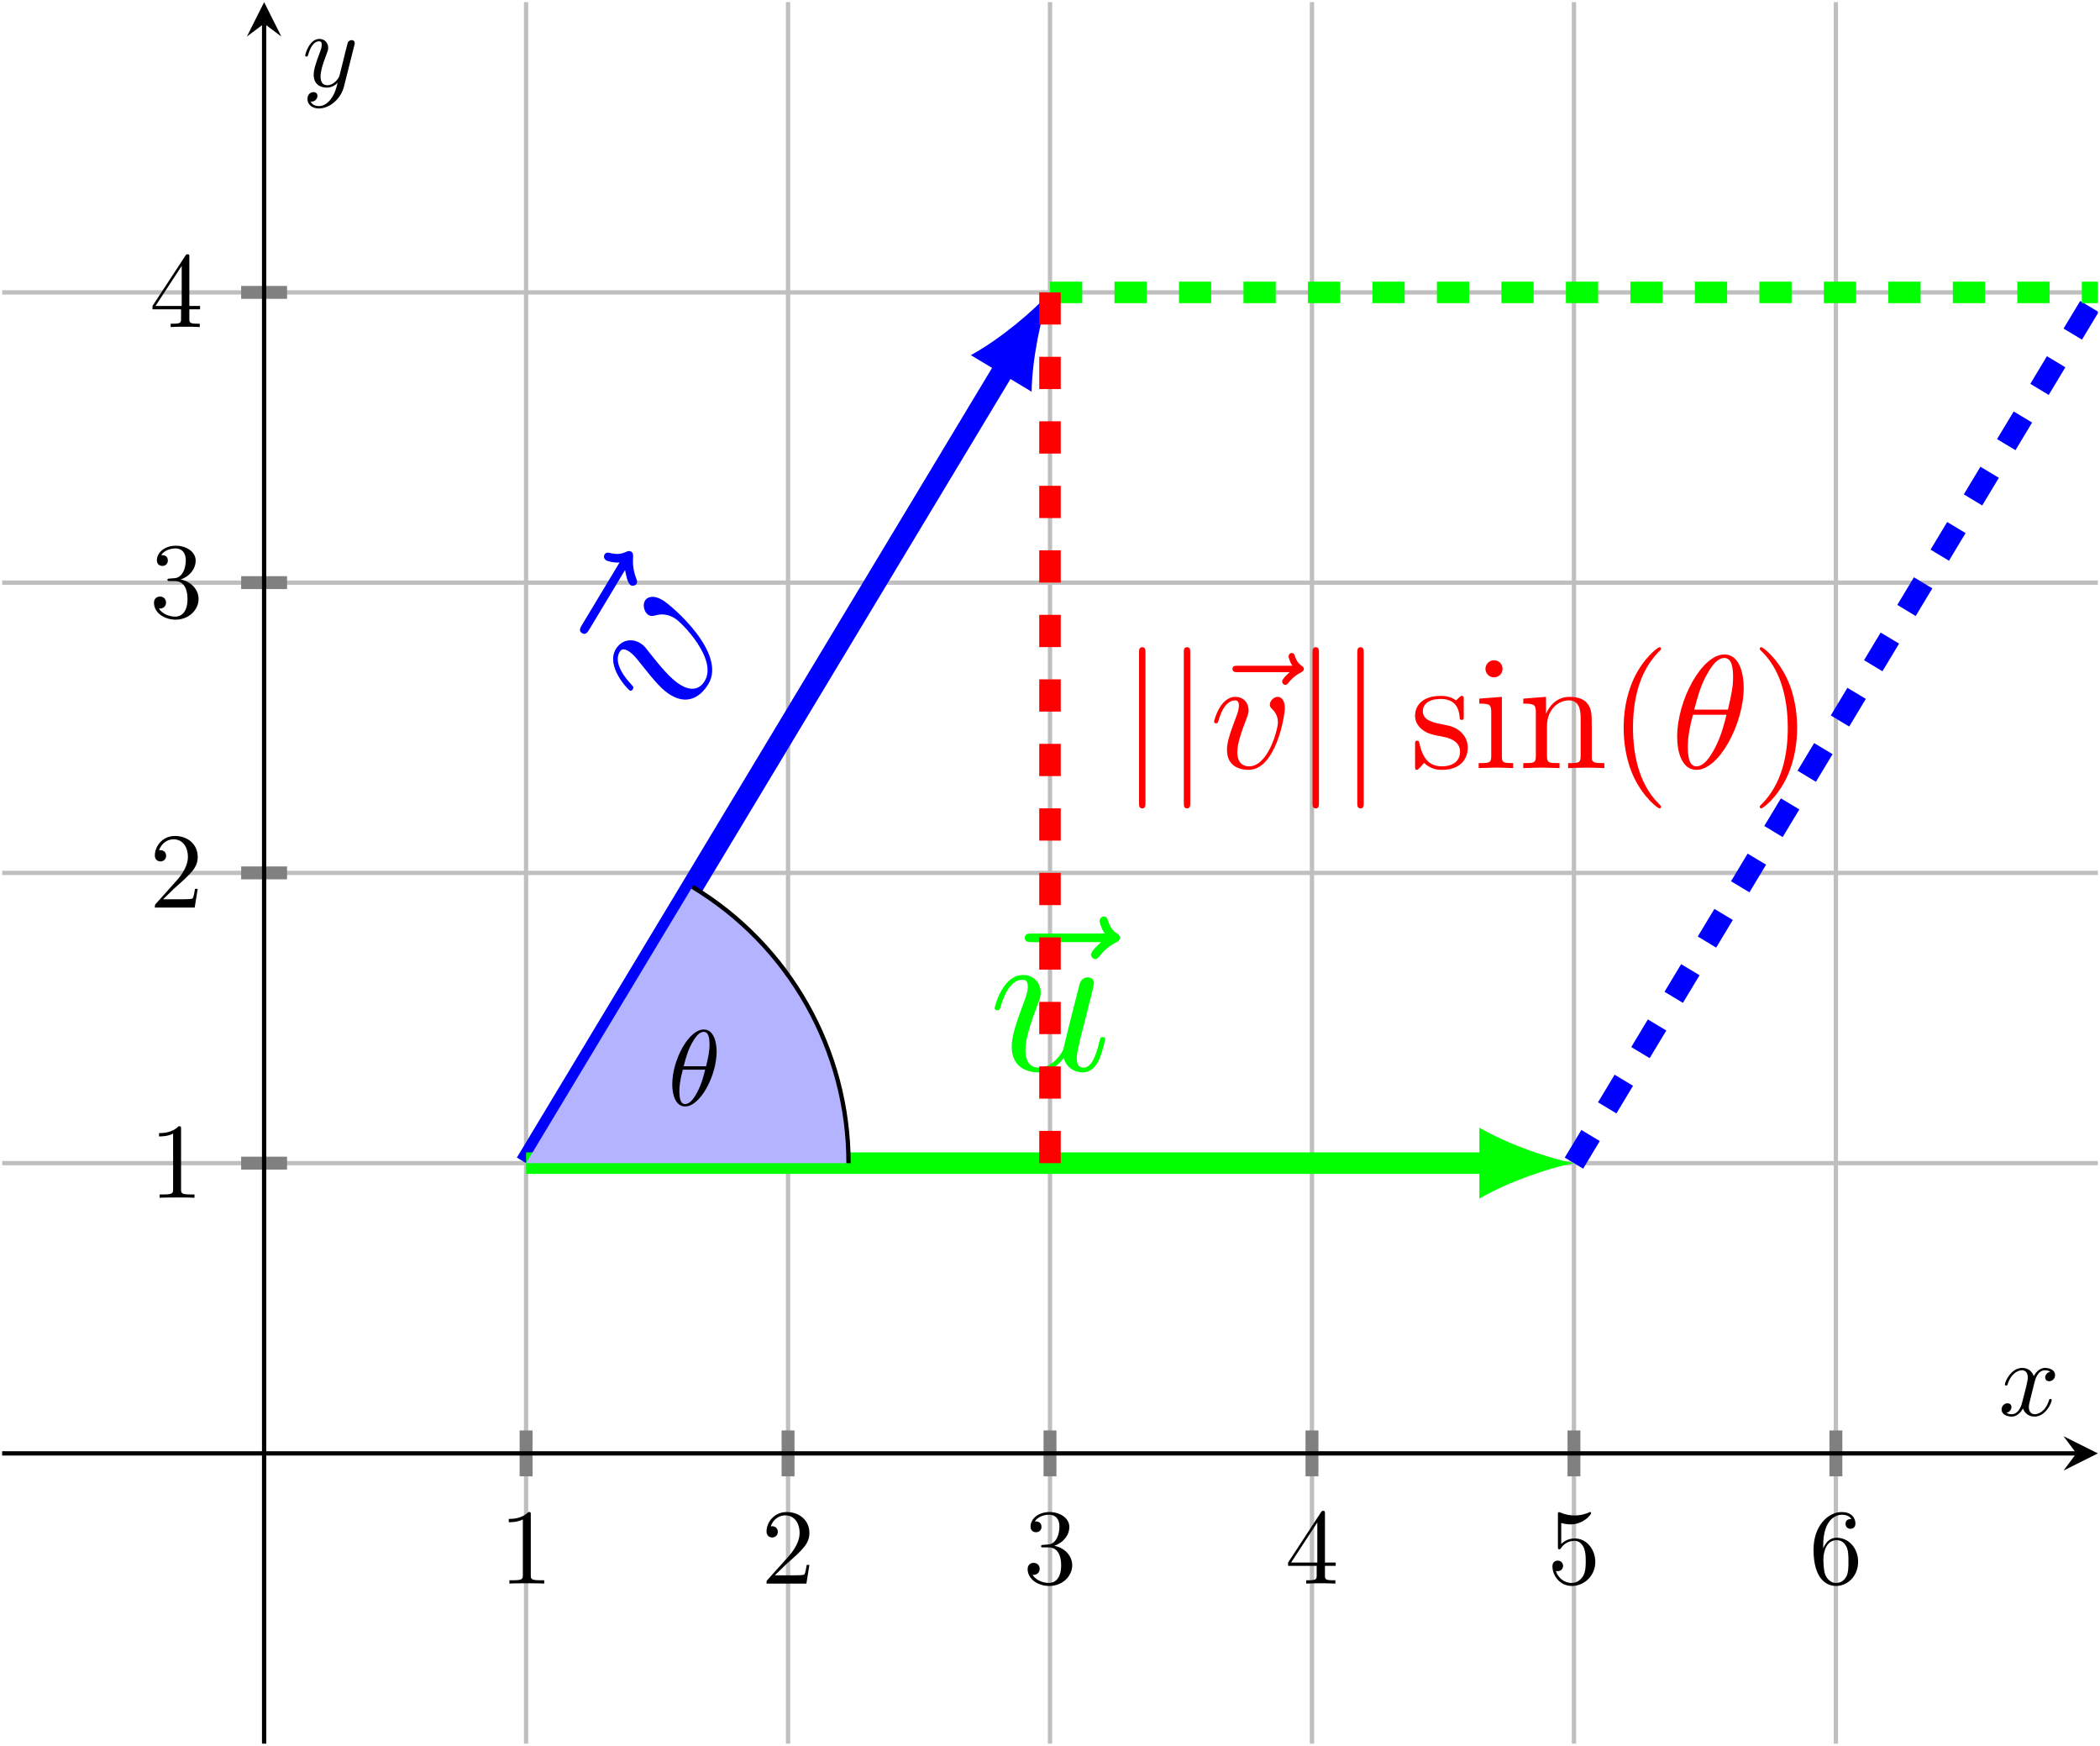 <?xml version='1.0' encoding='UTF-8'?>
<!-- This file was generated by dvisvgm 3.2.2 -->
<svg version='1.1' xmlns='http://www.w3.org/2000/svg' xmlns:xlink='http://www.w3.org/1999/xlink' width='291.998pt' height='242.68pt' viewBox='0 -161.787 194.665 161.787'>
<defs>
<clipPath id='clip1'>
<path d='M.199 .199H194.469V161.59H.199Z'/>
</clipPath>
</defs>
<g id='page1'>
<g transform='matrix(1 0 0 -1 0 0)'>
<path d='M48.766 .199V161.59M73.051 .199V161.59M97.332 .199V161.59M121.617 .199V161.59M145.902 .199V161.59M170.184 .199V161.59' stroke='#bfbfbf' fill='none' stroke-width='.399' stroke-miterlimit='10'/>
<path d='M.199 53.996H194.469M.199 80.894H194.469M.199 107.793H194.469M.199 134.691H194.469' stroke='#bfbfbf' fill='none' stroke-width='.399' stroke-miterlimit='10'/>
<path d='M48.766 24.973V29.223M73.051 24.973V29.223M97.332 24.973V29.223M121.617 24.973V29.223M145.902 24.973V29.223M170.184 24.973V29.223' stroke='#808080' fill='none' stroke-width='1.196' stroke-miterlimit='10'/>
<path d='M22.355 53.996H26.609M22.355 80.894H26.609M22.355 107.793H26.609M22.355 134.691H26.609' stroke='#808080' fill='none' stroke-width='1.196' stroke-miterlimit='10'/>
<path d='M.199 27.098H192.477' stroke='#000' fill='none' stroke-width='.399' stroke-miterlimit='10'/>
<path d='M194.469 27.098L191.282 28.691L192.477 27.098L191.282 25.504'/>
<path d='M24.484 .199V159.598' stroke='#000' fill='none' stroke-width='.399' stroke-miterlimit='10'/>
<path d='M24.484 161.59L22.887 158.403L24.484 159.598L26.078 158.403'/>
<path d='M49.203 21.404C49.203 21.643 49.203 21.663 48.974 21.663C48.356 21.026 47.48 21.026 47.161 21.026V20.717C47.361 20.717 47.948 20.717 48.466 20.976V15.818C48.466 15.459 48.436 15.34 47.54 15.34H47.221V15.031C47.57 15.061 48.436 15.061 48.834 15.061C49.233 15.061 50.099 15.061 50.447 15.031V15.34H50.129C49.233 15.34 49.203 15.449 49.203 15.818V21.404Z'/>
<path d='M71.824 15.798L72.879 16.824C74.433 18.198 75.03 18.736 75.03 19.731C75.03 20.867 74.134 21.663 72.919 21.663C71.794 21.663 71.057 20.747 71.057 19.861C71.057 19.303 71.555 19.303 71.585 19.303C71.754 19.303 72.102 19.423 72.102 19.831C72.102 20.09 71.923 20.349 71.575 20.349C71.495 20.349 71.475 20.349 71.445 20.339C71.674 20.986 72.212 21.355 72.79 21.355C73.696 21.355 74.124 20.548 74.124 19.731C74.124 18.935 73.626 18.148 73.078 17.531L71.166 15.399C71.057 15.29 71.057 15.27 71.057 15.031H74.751L75.03 16.764H74.781C74.731 16.465 74.662 16.027 74.562 15.878C74.493 15.798 73.835 15.798 73.616 15.798H71.824Z'/>
<path d='M97.73 18.536C98.547 18.805 99.124 19.502 99.124 20.289C99.124 21.106 98.248 21.663 97.292 21.663C96.286 21.663 95.529 21.066 95.529 20.309C95.529 19.98 95.748 19.791 96.037 19.791C96.346 19.791 96.545 20.01 96.545 20.299C96.545 20.797 96.077 20.797 95.928 20.797C96.236 21.285 96.894 21.414 97.252 21.414C97.66 21.414 98.208 21.195 98.208 20.299C98.208 20.179 98.188 19.602 97.929 19.164C97.63 18.686 97.292 18.656 97.043 18.646C96.963 18.636 96.724 18.616 96.655 18.616C96.575 18.606 96.505 18.596 96.505 18.497C96.505 18.387 96.575 18.387 96.744 18.387H97.182C97.999 18.387 98.367 17.71 98.367 16.734C98.367 15.379 97.68 15.091 97.242 15.091C96.814 15.091 96.067 15.26 95.718 15.848C96.067 15.798 96.376 16.017 96.376 16.395C96.376 16.754 96.107 16.953 95.818 16.953C95.579 16.953 95.26 16.814 95.26 16.375C95.26 15.469 96.186 14.812 97.272 14.812C98.487 14.812 99.393 15.718 99.393 16.734C99.393 17.55 98.766 18.327 97.73 18.536Z'/>
<path d='M122.053 16.674V15.808C122.053 15.449 122.033 15.34 121.296 15.34H121.087V15.031C121.495 15.061 122.013 15.061 122.431 15.061C122.849 15.061 123.377 15.061 123.786 15.031V15.34H123.577C122.839 15.34 122.82 15.449 122.82 15.808V16.674H123.815V16.983H122.82V21.514C122.82 21.713 122.82 21.773 122.66 21.773C122.571 21.773 122.541 21.773 122.461 21.654L119.404 16.983V16.674H122.053ZM122.112 16.983H119.683L122.112 20.697V16.983Z'/>
<path d='M147.88 17.033C147.88 18.218 147.064 19.214 145.988 19.214C145.51 19.214 145.082 19.054 144.723 18.706V20.648C144.923 20.588 145.251 20.518 145.57 20.518C146.795 20.518 147.492 21.424 147.492 21.554C147.492 21.614 147.462 21.663 147.392 21.663C147.382 21.663 147.362 21.663 147.313 21.634C147.114 21.544 146.626 21.345 145.958 21.345C145.56 21.345 145.102 21.414 144.634 21.623C144.554 21.654 144.534 21.654 144.514 21.654C144.415 21.654 144.415 21.574 144.415 21.414V18.467C144.415 18.288 144.415 18.208 144.554 18.208C144.624 18.208 144.644 18.238 144.684 18.297C144.793 18.457 145.162 18.994 145.968 18.994C146.486 18.994 146.735 18.536 146.815 18.357C146.974 17.989 146.994 17.6 146.994 17.102C146.994 16.754 146.994 16.156 146.755 15.738C146.516 15.35 146.147 15.091 145.69 15.091C144.962 15.091 144.395 15.619 144.226 16.206C144.256 16.196 144.285 16.186 144.395 16.186C144.723 16.186 144.893 16.435 144.893 16.674S144.723 17.162 144.395 17.162C144.256 17.162 143.907 17.093 143.907 16.634C143.907 15.778 144.594 14.812 145.709 14.812C146.865 14.812 147.88 15.768 147.88 17.033Z'/>
<path d='M169.006 18.297V18.536C169.006 21.056 170.241 21.414 170.749 21.414C170.988 21.414 171.406 21.355 171.626 21.016C171.476 21.016 171.078 21.016 171.078 20.568C171.078 20.259 171.317 20.11 171.536 20.11C171.695 20.11 171.994 20.199 171.994 20.588C171.994 21.185 171.556 21.663 170.729 21.663C169.454 21.663 168.11 20.379 168.11 18.178C168.11 15.519 169.265 14.812 170.192 14.812C171.297 14.812 172.243 15.748 172.243 17.063C172.243 18.327 171.357 19.283 170.251 19.283C169.574 19.283 169.206 18.775 169.006 18.297ZM170.192 15.091C169.564 15.091 169.265 15.688 169.206 15.838C169.026 16.306 169.026 17.102 169.026 17.282C169.026 18.058 169.345 19.054 170.241 19.054C170.401 19.054 170.859 19.054 171.168 18.437C171.347 18.069 171.347 17.56 171.347 17.073C171.347 16.594 171.347 16.097 171.178 15.738C170.879 15.141 170.421 15.091 170.192 15.091Z'/>
<path d='M16.784 57.158C16.784 57.398 16.784 57.417 16.555 57.417C15.937 56.78 15.061 56.78 14.742 56.78V56.471C14.942 56.471 15.529 56.471 16.047 56.73V51.572C16.047 51.213 16.017 51.094 15.121 51.094H14.802V50.785C15.151 50.815 16.017 50.815 16.415 50.815C16.814 50.815 17.68 50.815 18.028 50.785V51.094H17.71C16.814 51.094 16.784 51.203 16.784 51.572V57.158Z'/>
<path d='M15.121 78.45L16.176 79.476C17.73 80.85 18.327 81.388 18.327 82.383C18.327 83.519 17.431 84.316 16.216 84.316C15.091 84.316 14.354 83.399 14.354 82.513C14.354 81.955 14.852 81.955 14.882 81.955C15.051 81.955 15.399 82.075 15.399 82.483C15.399 82.742 15.22 83.001 14.872 83.001C14.792 83.001 14.772 83.001 14.742 82.991C14.971 83.638 15.509 84.007 16.087 84.007C16.993 84.007 17.421 83.2 17.421 82.383C17.421 81.587 16.923 80.8 16.375 80.183L14.463 78.051C14.354 77.942 14.354 77.922 14.354 77.683H18.048L18.327 79.416H18.078C18.028 79.117 17.959 78.679 17.859 78.53C17.79 78.45 17.132 78.45 16.913 78.45H15.121Z'/>
<path d='M16.744 108.086C17.561 108.355 18.138 109.052 18.138 109.839C18.138 110.656 17.262 111.214 16.306 111.214C15.3 111.214 14.543 110.616 14.543 109.859C14.543 109.53 14.762 109.341 15.051 109.341C15.36 109.341 15.559 109.56 15.559 109.849C15.559 110.347 15.091 110.347 14.942 110.347C15.25 110.835 15.908 110.964 16.266 110.964C16.674 110.964 17.222 110.745 17.222 109.849C17.222 109.729 17.202 109.152 16.943 108.714C16.644 108.236 16.306 108.206 16.057 108.196C15.977 108.186 15.738 108.166 15.668 108.166C15.589 108.156 15.519 108.146 15.519 108.047C15.519 107.937 15.589 107.937 15.758 107.937H16.196C17.013 107.937 17.381 107.26 17.381 106.284C17.381 104.929 16.694 104.641 16.256 104.641C15.828 104.641 15.081 104.81 14.732 105.398C15.081 105.348 15.39 105.567 15.39 105.945C15.39 106.304 15.121 106.503 14.832 106.503C14.593 106.503 14.274 106.364 14.274 105.925C14.274 105.019 15.2 104.362 16.286 104.362C17.501 104.362 18.407 105.268 18.407 106.284C18.407 107.1 17.78 107.877 16.744 108.086Z'/>
<path d='M16.784 133.122V132.256C16.784 131.897 16.764 131.788 16.027 131.788H15.818V131.479C16.226 131.509 16.744 131.509 17.162 131.509C17.58 131.509 18.108 131.509 18.517 131.479V131.788H18.308C17.57 131.788 17.551 131.897 17.551 132.256V133.122H18.546V133.431H17.551V137.962C17.551 138.161 17.551 138.221 17.391 138.221C17.302 138.221 17.272 138.221 17.192 138.102L14.135 133.431V133.122H16.784ZM16.843 133.431H14.414L16.843 137.145V133.431Z'/>
<path d='M48.766 53.996L93.266 127.93' stroke='#00f' fill='none' stroke-width='1.993' stroke-miterlimit='10' clip-path='url(#clip1)'/>
<path d='M97.332 134.692C95.754 132.915 92.668 130.336 89.996 128.875L95.629 125.485C95.672 128.528 96.504 132.461 97.332 134.692' fill='#00f' clip-path='url(#clip1)'/>
<path d='M57.941 108.963C58.019 108.59 58.158 107.739 58.465 107.554C58.635 107.452 58.909 107.52 59.012 107.69C59.104 107.844 59.036 108.001 58.985 108.148C58.852 108.507 58.611 109.187 58.687 110.164C58.691 110.324 58.708 110.546 58.503 110.67C58.333 110.772 58.175 110.704 58.018 110.636C57.536 110.415 57.116 110.412 56.625 110.522C56.45 110.58 56.188 110.645 56.044 110.407C55.9 110.168 56.06 109.932 56.197 109.85C56.282 109.799 56.91 109.606 57.433 109.664L53.972 103.913C53.797 103.623 53.612 103.315 53.954 103.11C54.295 102.904 54.48 103.212 54.655 103.502L57.941 108.963Z' fill='#00f' clip-path='url(#clip1)'/>
<path d='M61.438 106.16C60.516 106.715 59.976 106.435 59.791 106.128C59.535 105.702 59.732 105.025 60.107 104.799C60.329 104.666 60.483 104.689 60.784 104.764C61.341 104.917 61.917 104.872 62.532 104.502C63.249 104.071 66.53 100.678 65.328 98.681C64.804 97.811 63.971 97.778 63.084 98.312C62.128 98.887 61.16 100.098 60.062 101.479C59.843 101.773 59.656 102.002 59.332 102.197C58.564 102.659 57.604 102.494 57.09 101.64C56.125 100.036 58.209 97.899 58.362 97.806C58.533 97.704 58.636 97.874 58.657 97.908C58.759 98.079 58.735 98.116 58.513 98.366C57.088 99.898 57.137 100.868 57.435 101.363C57.517 101.5 57.692 101.79 58.237 101.461C58.664 101.204 59.022 100.756 59.257 100.452C60.785 98.51 61.437 97.815 62.17 97.374C64.013 96.264 65.19 97.602 65.662 98.387C67.388 101.254 62.325 105.626 61.438 106.16Z' fill='#00f' clip-path='url(#clip1)'/>
<path d='M48.766 53.996H138.012' stroke='#0f0' fill='none' stroke-width='1.993' stroke-miterlimit='10' clip-path='url(#clip1)'/>
<path d='M145.902 53.996C143.562 54.434 139.765 55.75 137.133 57.285V50.707C139.765 52.242 143.562 53.559 145.902 53.996' fill='#0f0' clip-path='url(#clip1)'/>
<path d='M102.069 74.48C101.79 74.221 101.133 73.663 101.133 73.305C101.133 73.106 101.332 72.906 101.531 72.906C101.71 72.906 101.81 73.046 101.91 73.166C102.148 73.464 102.606 74.022 103.483 74.46C103.622 74.54 103.821 74.639 103.821 74.878C103.821 75.077 103.682 75.177 103.543 75.277C103.105 75.576 102.885 75.934 102.726 76.412C102.686 76.591 102.606 76.85 102.328 76.85C102.049 76.85 101.929 76.591 101.929 76.432C101.929 76.332 102.089 75.695 102.407 75.277H95.695C95.356 75.277 94.998 75.277 94.998 74.878S95.356 74.48 95.695 74.48H102.069Z' fill='#0f0' clip-path='url(#clip1)'/>
<path d='M98.602 63.744C98.821 62.928 99.518 62.41 100.374 62.41C101.071 62.41 101.529 62.868 101.848 63.505C102.187 64.222 102.446 65.437 102.446 65.477C102.446 65.677 102.266 65.677 102.207 65.677C102.008 65.677 101.988 65.597 101.928 65.318C101.649 64.202 101.27 62.848 100.434 62.848C100.016 62.848 99.817 63.107 99.817 63.764C99.817 64.202 100.056 65.139 100.215 65.836L100.773 67.987C100.832 68.286 101.032 69.042 101.111 69.341C101.211 69.799 101.41 70.556 101.41 70.676C101.41 71.034 101.131 71.213 100.832 71.213C100.733 71.213 100.215 71.194 100.056 70.516C99.677 69.062 98.801 65.577 98.562 64.521C98.542 64.441 97.745 62.848 96.291 62.848C95.255 62.848 95.056 63.744 95.056 64.481C95.056 65.597 95.614 67.17 96.132 68.545C96.371 69.142 96.47 69.421 96.47 69.799C96.47 70.696 95.833 71.432 94.837 71.432C92.945 71.432 92.208 68.545 92.208 68.365C92.208 68.166 92.407 68.166 92.447 68.166C92.646 68.166 92.666 68.206 92.766 68.525C93.264 70.257 94.02 70.994 94.777 70.994C94.957 70.994 95.275 70.975 95.275 70.337C95.275 69.859 95.056 69.281 94.937 68.983C94.2 67.011 93.782 65.776 93.782 64.8C93.782 62.908 95.156 62.41 96.231 62.41C97.546 62.41 98.263 63.306 98.602 63.744Z' fill='#0f0' clip-path='url(#clip1)'/>
<path d='M145.902 53.996L194.469 134.691' stroke='#00f' fill='none' stroke-width='1.993' stroke-miterlimit='10' stroke-dasharray='2.989 2.989' clip-path='url(#clip1)'/>
<path d='M97.332 134.691H194.469' stroke='#0f0' fill='none' stroke-width='1.993' stroke-miterlimit='10' stroke-dasharray='2.989 2.989' clip-path='url(#clip1)'/>
<path d='M97.332 53.996V134.691' stroke='#f00' fill='none' stroke-width='1.993' stroke-miterlimit='10' stroke-dasharray='2.989 2.989' clip-path='url(#clip1)'/>
<path d='M106.183 101.272C106.183 101.541 106.183 101.809 105.884 101.809C105.586 101.809 105.586 101.541 105.586 101.272V87.409C105.586 87.14 105.586 86.872 105.884 86.872C106.183 86.872 106.183 87.14 106.183 87.409V101.272ZM110.334 101.272C110.334 101.541 110.334 101.809 110.036 101.809S109.737 101.541 109.737 101.272V87.409C109.737 87.14 109.737 86.872 110.036 86.872S110.334 87.14 110.334 87.409V101.272Z' fill='#f00' clip-path='url(#clip1)'/>
<path d='M119.552 99.494C119.343 99.3 118.85 98.882 118.85 98.613C118.85 98.463 118.999 98.314 119.148 98.314C119.283 98.314 119.358 98.418 119.432 98.508C119.612 98.732 119.955 99.151 120.613 99.479C120.717 99.539 120.866 99.613 120.866 99.793C120.866 99.942 120.762 100.017 120.657 100.092C120.328 100.316 120.164 100.585 120.045 100.943C120.015 101.078 119.955 101.272 119.746 101.272C119.537 101.272 119.447 101.078 119.447 100.958C119.447 100.883 119.567 100.405 119.806 100.092H114.772C114.518 100.092 114.249 100.092 114.249 99.793C114.249 99.494 114.518 99.494 114.772 99.494H119.552Z' fill='#f00' clip-path='url(#clip1)'/>
<path d='M119.101 96.163C119.101 96.97 118.712 97.208 118.443 97.208C118.07 97.208 117.712 96.82 117.712 96.492C117.712 96.297 117.786 96.208 117.951 96.043C118.264 95.745 118.458 95.356 118.458 94.818C118.458 94.191 117.547 90.77 115.799 90.77C115.037 90.77 114.694 91.293 114.694 92.07C114.694 92.906 115.097 93.997 115.56 95.237C115.665 95.491 115.74 95.7 115.74 95.984C115.74 96.656 115.262 97.208 114.515 97.208C113.111 97.208 112.543 95.043 112.543 94.908C112.543 94.759 112.692 94.759 112.722 94.759C112.872 94.759 112.887 94.789 112.961 95.028C113.394 96.536 114.037 96.88 114.47 96.88C114.589 96.88 114.843 96.88 114.843 96.402C114.843 96.028 114.694 95.625 114.589 95.356C113.932 93.623 113.738 92.936 113.738 92.294C113.738 90.681 115.052 90.442 115.74 90.442C118.249 90.442 119.101 95.386 119.101 96.163Z' fill='#f00' clip-path='url(#clip1)'/>
<path d='M122.264 101.272C122.264 101.541 122.264 101.809 121.965 101.809C121.667 101.809 121.667 101.541 121.667 101.272V87.409C121.667 87.14 121.667 86.872 121.965 86.872C122.264 86.872 122.264 87.14 122.264 87.409V101.272ZM126.415 101.272C126.415 101.541 126.415 101.809 126.117 101.809C125.818 101.809 125.818 101.541 125.818 101.272V87.409C125.818 87.14 125.818 86.872 126.117 86.872C126.415 86.872 126.415 87.14 126.415 87.409V101.272Z' fill='#f00' clip-path='url(#clip1)'/>
<path d='M133.789 93.504C134.118 93.444 135.343 93.205 135.343 92.13C135.343 91.368 134.82 90.77 133.655 90.77C132.4 90.77 131.862 91.622 131.578 92.892C131.534 93.086 131.519 93.145 131.369 93.145C131.175 93.145 131.175 93.041 131.175 92.772V90.8C131.175 90.546 131.175 90.442 131.339 90.442C131.414 90.442 131.429 90.457 131.713 90.74C131.743 90.77 131.743 90.8 132.011 91.084C132.669 90.457 133.341 90.442 133.655 90.442C135.373 90.442 136.06 91.443 136.06 92.518C136.06 93.31 135.612 93.758 135.432 93.937C134.94 94.415 134.357 94.535 133.73 94.654C132.893 94.818 131.892 95.013 131.892 95.879C131.892 96.402 132.28 97.014 133.565 97.014C135.208 97.014 135.283 95.67 135.313 95.207C135.328 95.073 135.462 95.073 135.492 95.073C135.686 95.073 135.686 95.147 135.686 95.431V96.94C135.686 97.194 135.686 97.298 135.522 97.298C135.447 97.298 135.417 97.298 135.223 97.119C135.178 97.059 135.029 96.925 134.969 96.88C134.402 97.298 133.789 97.298 133.565 97.298C131.743 97.298 131.175 96.297 131.175 95.461C131.175 94.938 131.414 94.52 131.817 94.191C132.295 93.803 132.714 93.713 133.789 93.504ZM139.22 97.208L137.129 97.044V96.581C138.1 96.581 138.234 96.492 138.234 95.76V91.741C138.234 91.069 138.07 91.069 137.069 91.069V90.606C137.547 90.621 138.353 90.651 138.712 90.651C139.235 90.651 139.758 90.621 140.266 90.606V91.069C139.28 91.069 139.22 91.144 139.22 91.726V97.208ZM139.28 99.808C139.28 100.286 138.906 100.599 138.488 100.599C138.025 100.599 137.696 100.196 137.696 99.808C137.696 99.404 138.025 99.016 138.488 99.016C138.906 99.016 139.28 99.33 139.28 99.808ZM142.37 95.745V91.741C142.37 91.069 142.206 91.069 141.205 91.069V90.606C141.728 90.621 142.49 90.651 142.893 90.651C143.282 90.651 144.059 90.621 144.566 90.606V91.069C143.565 91.069 143.401 91.069 143.401 91.741V94.49C143.401 96.043 144.462 96.88 145.418 96.88C146.359 96.88 146.523 96.073 146.523 95.222V91.741C146.523 91.069 146.359 91.069 145.358 91.069V90.606C145.881 90.621 146.643 90.651 147.046 90.651C147.434 90.651 148.211 90.621 148.719 90.606V91.069C147.942 91.069 147.569 91.069 147.554 91.517V94.37C147.554 95.655 147.554 96.118 147.091 96.656C146.882 96.91 146.389 97.208 145.522 97.208C144.432 97.208 143.73 96.566 143.312 95.64V97.208L141.205 97.044V96.581C142.251 96.581 142.37 96.477 142.37 95.745ZM153.974 87.021C153.974 87.066 153.974 87.096 153.721 87.349C151.853 89.232 151.375 92.055 151.375 94.34C151.375 96.94 151.943 99.539 153.78 101.406C153.974 101.585 153.974 101.615 153.974 101.66C153.974 101.765 153.915 101.809 153.825 101.809C153.676 101.809 152.331 100.794 151.45 98.897C150.688 97.253 150.509 95.595 150.509 94.34C150.509 93.175 150.673 91.368 151.495 89.68C152.391 87.843 153.676 86.872 153.825 86.872C153.915 86.872 153.974 86.916 153.974 87.021Z' fill='#f00' clip-path='url(#clip1)'/>
<path d='M161.639 98.075C161.639 99.061 161.37 101.137 159.846 101.137C157.77 101.137 155.47 96.925 155.47 93.504C155.47 92.1 155.903 90.442 157.262 90.442C159.368 90.442 161.639 94.729 161.639 98.075ZM157.053 96.028C157.307 96.984 157.605 98.18 158.203 99.24C158.606 99.972 159.159 100.809 159.831 100.809C160.563 100.809 160.653 99.853 160.653 99.001C160.653 98.269 160.533 97.507 160.175 96.028H157.053ZM160.04 95.55C159.876 94.863 159.562 93.593 158.995 92.518C158.472 91.502 157.904 90.77 157.262 90.77C156.769 90.77 156.455 91.203 156.455 92.593C156.455 93.22 156.545 94.087 156.933 95.55H160.04Z' fill='#f00' clip-path='url(#clip1)'/>
<path d='M166.589 94.34C166.589 95.506 166.425 97.313 165.603 99.001C164.707 100.838 163.422 101.809 163.273 101.809C163.183 101.809 163.124 101.75 163.124 101.66C163.124 101.615 163.124 101.585 163.407 101.317C164.871 99.838 165.723 97.463 165.723 94.34C165.723 91.786 165.17 89.157 163.318 87.275C163.124 87.096 163.124 87.066 163.124 87.021C163.124 86.931 163.183 86.872 163.273 86.872C163.422 86.872 164.767 87.887 165.648 89.784C166.41 91.428 166.589 93.086 166.589 94.34Z' fill='#f00' clip-path='url(#clip1)'/>
<path d='M48.766 53.996H78.656C78.656 64.477 73.16 74.199 64.18 79.602Z' fill='#b3b3ff' clip-path='url(#clip1)'/>
<path d='M78.656 53.996C78.656 64.477 73.16 74.199 64.18 79.602' stroke='#000' fill='none' stroke-width='.399' stroke-miterlimit='10' clip-path='url(#clip1)'/>
<path d='M66.43 64.339C66.43 64.997 66.251 66.381 65.235 66.381C63.851 66.381 62.317 63.572 62.317 61.292C62.317 60.356 62.606 59.25 63.512 59.25C64.916 59.25 66.43 62.108 66.43 64.339ZM63.373 62.975C63.542 63.612 63.741 64.409 64.14 65.116C64.409 65.604 64.777 66.162 65.225 66.162C65.713 66.162 65.773 65.524 65.773 64.957C65.773 64.469 65.693 63.961 65.454 62.975H63.373ZM65.365 62.656C65.255 62.198 65.046 61.352 64.667 60.635C64.319 59.957 63.941 59.47 63.512 59.47C63.184 59.47 62.975 59.758 62.975 60.684C62.975 61.103 63.034 61.68 63.293 62.656H65.365Z' clip-path='url(#clip1)'/>
<path d='M188.578 33.624C188.638 33.883 188.867 34.8 189.564 34.8C189.614 34.8 189.853 34.8 190.062 34.67C189.783 34.62 189.584 34.371 189.584 34.132C189.584 33.973 189.694 33.784 189.962 33.784C190.181 33.784 190.5 33.963 190.5 34.361C190.5 34.879 189.913 35.019 189.574 35.019C188.996 35.019 188.648 34.491 188.528 34.262C188.28 34.919 187.742 35.019 187.453 35.019C186.417 35.019 185.85 33.734 185.85 33.485C185.85 33.385 185.949 33.385 185.969 33.385C186.049 33.385 186.079 33.405 186.099 33.495C186.437 34.551 187.094 34.8 187.433 34.8C187.622 34.8 187.971 34.71 187.971 34.132C187.971 33.824 187.801 33.156 187.433 31.762C187.274 31.145 186.925 30.727 186.487 30.727C186.427 30.727 186.198 30.727 185.989 30.856C186.238 30.906 186.457 31.115 186.457 31.394C186.457 31.663 186.238 31.742 186.089 31.742C185.79 31.742 185.541 31.483 185.541 31.165C185.541 30.707 186.039 30.507 186.477 30.507C187.134 30.507 187.493 31.205 187.523 31.264C187.642 30.896 188 30.507 188.598 30.507C189.624 30.507 190.191 31.792 190.191 32.041C190.191 32.141 190.102 32.141 190.072 32.141C189.982 32.141 189.962 32.101 189.942 32.031C189.614 30.965 188.937 30.727 188.618 30.727C188.23 30.727 188.07 31.045 188.07 31.384C188.07 31.603 188.13 31.822 188.24 32.26L188.578 33.624Z'/>
<path d='M32.842 157.572C32.882 157.712 32.882 157.731 32.882 157.801C32.882 157.98 32.742 158.07 32.593 158.07C32.493 158.07 32.334 158.01 32.244 157.861C32.225 157.811 32.145 157.502 32.105 157.323C32.035 157.064 31.965 156.795 31.906 156.526L31.458 154.734C31.418 154.585 30.99 153.888 30.332 153.888C29.825 153.888 29.715 154.326 29.715 154.694C29.715 155.152 29.884 155.77 30.223 156.646C30.382 157.054 30.422 157.164 30.422 157.363C30.422 157.811 30.103 158.18 29.605 158.18C28.659 158.18 28.291 156.736 28.291 156.646C28.291 156.546 28.39 156.546 28.41 156.546C28.51 156.546 28.52 156.566 28.57 156.726C28.839 157.662 29.237 157.96 29.575 157.96C29.655 157.96 29.825 157.96 29.825 157.642C29.825 157.393 29.725 157.134 29.655 156.945C29.257 155.889 29.078 155.321 29.078 154.854C29.078 153.967 29.705 153.668 30.292 153.668C30.681 153.668 31.02 153.838 31.298 154.116C31.169 153.599 31.049 153.111 30.651 152.583C30.392 152.244 30.014 151.955 29.555 151.955C29.416 151.955 28.968 151.985 28.799 152.374C28.958 152.374 29.088 152.374 29.227 152.493C29.326 152.583 29.426 152.712 29.426 152.902C29.426 153.21 29.157 153.25 29.058 153.25C28.829 153.25 28.5 153.091 28.5 152.603C28.5 152.105 28.938 151.736 29.555 151.736C30.581 151.736 31.607 152.643 31.886 153.768L32.842 157.572Z'/>
</g>
</g>
</svg>